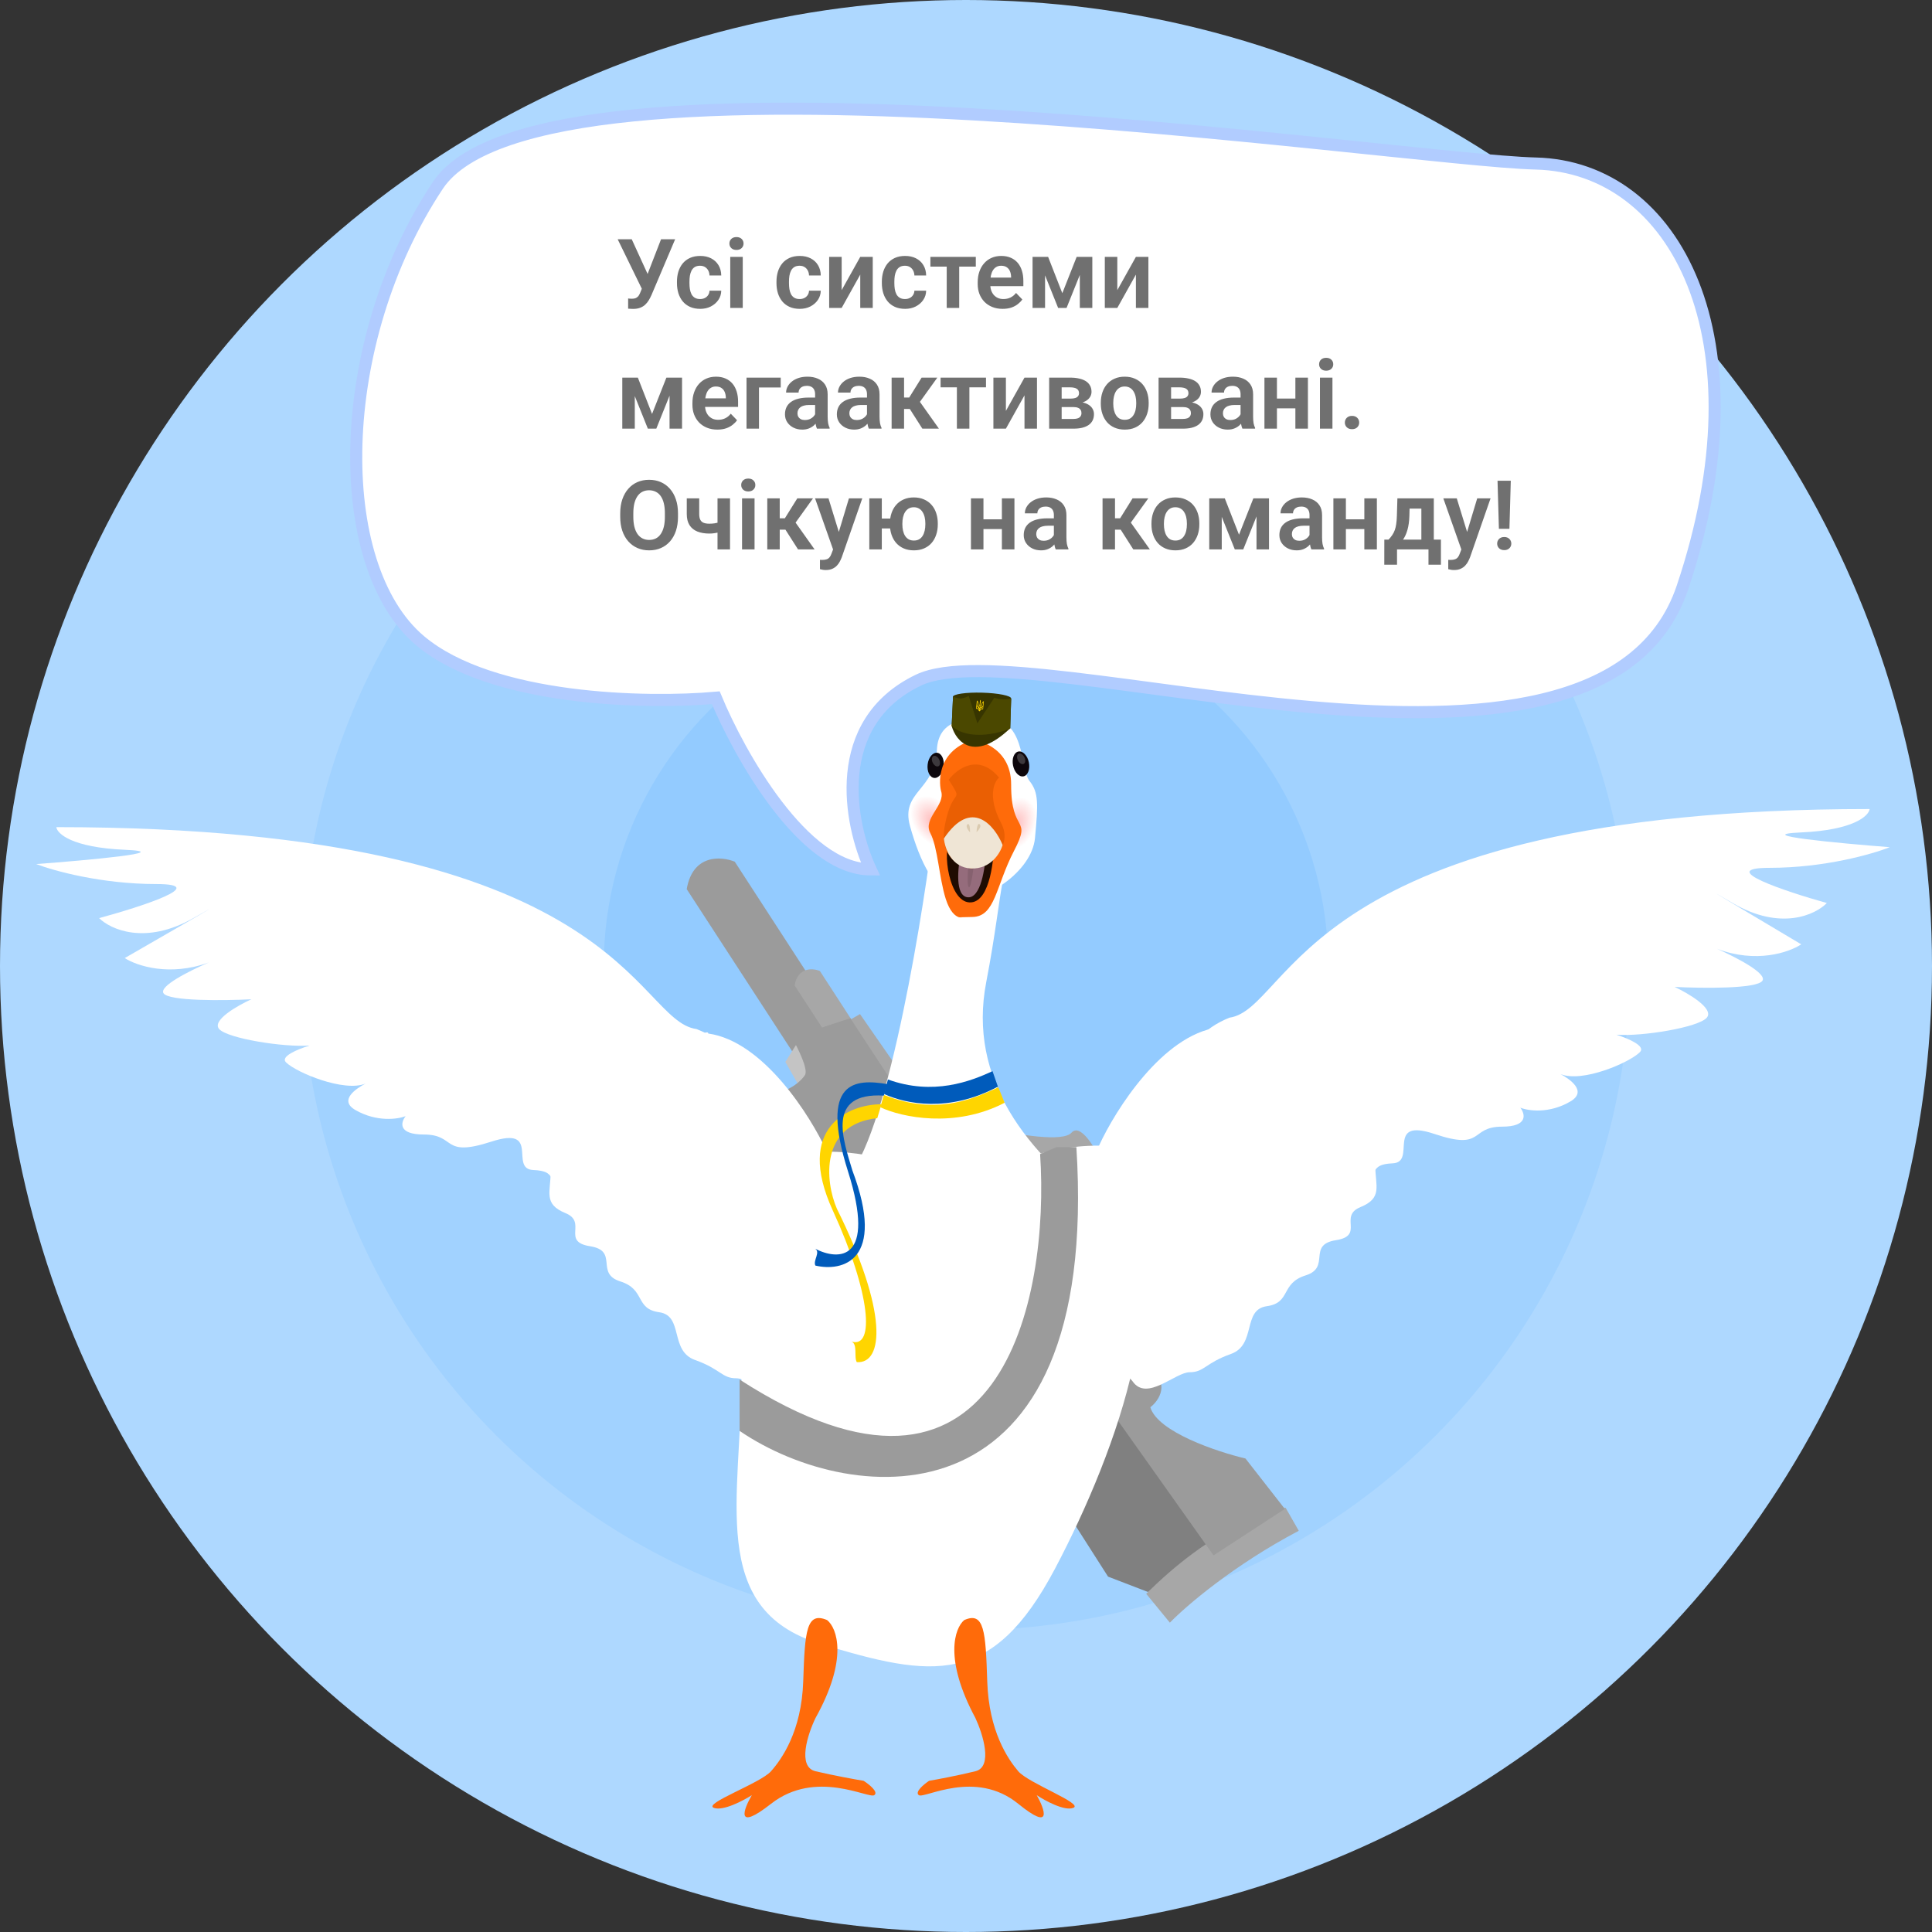 <svg width="320" height="320" viewBox="0 0 320 320" fill="none" xmlns="http://www.w3.org/2000/svg">
<rect x="0" y="0" width="320" height="320" fill="#333333" stroke="none"/>
<circle cx="160" cy="160" r="160" fill="#AED8FF"/>
<circle cx="160" cy="160" r="110" fill="#A1D2FF"/>
<circle cx="160" cy="160" r="60" fill="#93CBFF"/>
<path d="M152.089 112.668C137.414 119.747 140.71 136.505 144.193 144C133.114 144 122.488 125.046 118.56 115.569C107.181 116.584 81.46 116.12 69.603 106.14C54.782 93.666 55.268 56.676 72.518 30.712C89.769 4.746 231.174 26.505 254.377 27.085C277.58 27.665 292.523 56.096 278.674 97.292C264.825 138.488 170.433 103.82 152.089 112.668Z" fill="white" stroke="#B1CCFF" stroke-width="2"/>
<path d="M183.528 261.139L190.158 263.689L200.421 256.194L169.616 213.325L136.183 187.002L183.528 261.139Z" fill="#808080"/>
<rect x="151.301" y="224.374" width="11.156" height="6.301" transform="rotate(-119.719 151.301 224.374)" fill="#C4C4C4"/>
<path d="M161.277 194.511L159.238 198.108L160.699 200.666L162.325 196.346L161.277 194.511Z" fill="#A7A7A7"/>
<rect x="144.337" y="212.174" width="11.156" height="6.301" transform="rotate(-119.719 144.337 212.174)" fill="#C4C4C4"/>
<path d="M193.769 268.764L189.85 263.983C200.138 253.709 209.529 250.202 212.939 249.733L215.115 253.546C204.288 259.25 196.373 266.068 193.769 268.764Z" fill="#A7A7A7"/>
<path d="M152.648 235.59L129.419 199.22C130.717 195.576 134.326 195.209 135.968 195.481L158.749 232.107C158.088 235.41 154.407 235.805 152.648 235.59Z" fill="#A7A7A7"/>
<path d="M131.762 174.985L113.74 147.27C114.742 141.44 119.465 141.811 121.702 142.725L140.207 171.235L131.762 174.985Z" fill="#9B9B9B"/>
<path d="M141.087 177.782L131.614 163.214C132.14 160.15 134.623 160.345 135.798 160.825L145.525 175.811L141.087 177.782Z" fill="#A7A7A7"/>
<path d="M128.285 184.106L130.561 180.488L135.861 189.773L132.024 190.655L128.285 184.106Z" fill="#C4C4C4"/>
<path d="M130.076 175.888L132.352 172.269L137.652 181.555L133.815 182.437L130.076 175.888Z" fill="#C4C4C4"/>
<path fill-rule="evenodd" clip-rule="evenodd" d="M161.034 200.872L166.952 209.701C167.249 208.085 168.219 205.106 169.728 206.124C171.614 207.397 183.909 205.077 185.463 203.476C187.017 201.875 180.276 184.491 177.475 187.607C174.681 190.714 149.357 183.373 148.92 182.8L148.917 182.796C148.918 182.797 148.919 182.799 148.92 182.8L154.409 190.988C161.39 192.276 172.173 193.858 175.143 192.642C179.632 190.804 180.018 197.429 177.587 198.381C175.55 199.179 165.168 200.724 161.034 200.872ZM140.403 169.13L142.444 167.965L150.962 180.231L148.316 181.742L140.403 169.13Z" fill="#A7A7A7"/>
<path d="M212.811 249.925L200.997 257.62L169.769 213.594L164.364 216.68L171.97 228.545L165.997 232.876L164.943 233.478L161.071 231.227L129.725 180.846L131.228 179.988C131.669 179.737 132.705 179.002 133.32 178.08C133.936 177.158 132.128 173.527 131.148 171.827L140.839 168.644L155.285 190.669C160.873 199.364 172.677 216.865 175.191 217.309C178.333 217.865 185.708 222.814 190.283 226.298C193.944 229.085 191.973 231.984 190.53 233.085C191.746 237.173 201.543 240.448 206.289 241.574L212.811 249.925Z" fill="#9B9B9B"/>
<path d="M136.967 190.75C146.489 190.75 152.653 194.256 154.544 196.009C162.739 213.528 133.777 226.394 131.404 229.799C129.031 233.205 124.358 228.285 121.948 228.285C119.538 228.285 119.389 226.772 115.125 225.258C110.86 223.745 113.271 217.918 109.192 217.35C105.113 216.783 106.967 213.566 102.739 212.242C98.512 210.918 102.554 207.172 97.733 206.415C92.912 205.658 97.362 202.442 93.654 200.928C89.946 199.415 91.207 197.417 91.207 194.117C91.207 188.593 117.312 168.879 117.313 171.187C126.42 172.458 134.21 184.758 136.967 190.75Z" fill="white"/>
<path d="M9.326 137C103.53 137 104.955 169.027 115.374 170.446C123.609 173.678 130.807 183.514 93.723 197C90.329 195.649 92.399 193.959 88.327 193.791C84.255 193.622 89.685 186.392 81.37 189.095C73.056 191.797 75.635 187.912 70.206 187.912C65.862 187.912 66.382 185.885 67.185 184.872C65.885 185.378 62.401 185.885 58.871 183.858C56.047 182.236 58.996 180.281 60.547 179.475C56.974 180.94 49.061 177.639 47.367 175.953C46.409 174.999 49.182 173.831 51.26 173.176C46.976 173.487 37.693 172.005 36.304 170.446C35.028 169.014 39.325 166.561 41.632 165.514C37.119 165.739 27.888 165.851 27.074 164.5C26.381 163.35 31.081 160.943 34.602 159.405C28.141 161.781 22.7 159.995 20.66 158.689C27.764 154.601 39.983 147.554 32.028 152.068C24.074 156.581 18.307 153.948 16.418 152.068C23.364 150.187 34.981 146.426 25.886 146.426C16.791 146.426 8.839 144.218 6 143.115C14.518 142.484 29.375 141.128 20.66 140.75C11.945 140.372 9.473 138.092 9.326 137Z" fill="white"/>
<path d="M182.033 189.75C172.511 189.75 166.347 193.256 164.456 195.009C156.261 212.528 185.223 225.394 187.596 228.799C189.969 232.205 194.642 227.285 197.052 227.285C199.462 227.285 199.611 225.772 203.875 224.258C208.14 222.745 205.729 216.918 209.808 216.35C213.887 215.783 212.033 212.566 216.261 211.242C220.488 209.918 216.446 206.172 221.267 205.415C226.088 204.658 221.638 201.442 225.346 199.928C229.054 198.415 227.793 196.417 227.793 193.117C227.793 187.593 201.688 167.879 201.687 170.187C192.58 171.458 184.79 183.758 182.033 189.75Z" fill="white"/>
<path d="M309.674 134C215.47 134 214.045 167.095 203.626 168.561C195.391 171.901 188.193 182.064 225.277 196C228.671 194.604 226.601 192.858 230.673 192.684C234.745 192.509 229.315 185.038 237.63 187.831C245.944 190.624 243.365 186.609 248.794 186.609C253.138 186.609 252.618 184.515 251.815 183.467C253.115 183.991 256.599 184.515 260.129 182.42C262.953 180.744 260.004 178.724 258.453 177.891C262.026 179.405 269.939 175.993 271.633 174.251C272.591 173.266 269.818 172.058 267.74 171.381C272.024 171.703 281.307 170.171 282.696 168.561C283.972 167.081 279.675 164.546 277.368 163.464C281.881 163.697 291.112 163.813 291.926 162.417C292.619 161.228 287.919 158.741 284.398 157.151C290.859 159.607 296.3 157.761 298.34 156.412C291.236 152.188 279.017 144.906 286.972 149.57C294.926 154.234 300.693 151.513 302.582 149.57C295.636 147.627 284.019 143.74 293.114 143.74C302.209 143.74 310.161 141.459 313 140.319C304.482 139.667 289.625 138.266 298.34 137.875C307.055 137.484 309.527 135.129 309.674 134Z" fill="white"/>
<path d="M139.455 195.767C146.095 191.647 152.246 155.789 154.492 138.375C161.241 137.337 173.81 135.885 170.088 138.375C165.435 141.487 166.44 146.637 163.35 162.68C160.261 178.723 170.088 191.098 183.078 200.398C196.068 209.698 185.125 240.191 174.74 259.828C164.355 279.465 154.492 277.946 135.807 272.24C117.122 266.534 122.817 247.971 122.817 227.816C122.817 207.66 131.154 200.917 139.455 195.767Z" fill="white"/>
<path d="M135.079 284.551C140.538 274.748 138.635 269.658 137.001 268.338C133.549 266.867 133.314 270.186 133.039 278.481C132.765 286.776 129.47 291.376 127.705 293.375C125.94 295.373 116.331 298.766 118.253 299.445C119.79 299.988 123.077 298.264 124.528 297.334C123.116 299.747 121.775 303.412 127.705 298.766C135.118 292.96 143.864 297.975 144.806 297.334C145.559 296.821 143.943 295.536 143.041 294.958C141.668 294.732 138.154 294.099 135.079 293.375C132.004 292.651 133.798 287.191 135.079 284.551Z" fill="#FF6B0A"/>
<path d="M161.554 284.551C156.296 274.748 158.129 269.658 159.703 268.338C163.027 266.867 163.253 270.186 163.518 278.481C163.782 286.776 166.955 291.376 168.654 293.375C170.354 295.373 179.607 298.766 177.757 299.445C176.276 299.988 173.111 298.264 171.714 297.334C173.073 299.747 174.365 303.412 168.654 298.766C161.516 292.96 153.094 297.975 152.187 297.334C151.462 296.821 153.018 295.536 153.887 294.958C155.209 294.732 158.593 294.099 161.554 293.375C164.515 292.651 162.788 287.191 161.554 284.551Z" fill="#FF6B0A"/>
<path d="M155.178 124.247C155.386 118.904 160.508 118.88 163.044 119.535C169.871 118.009 168.943 127.401 170.501 129.33C172.06 131.26 171.948 133.152 171.429 138.791C170.909 144.431 163.044 149.403 158.999 148.846C154.955 148.29 152.321 142.576 150.725 136.825C149.13 131.074 154.918 130.926 155.178 124.247Z" fill="white"/>
<ellipse cx="1.335" cy="2.097" rx="1.335" ry="2.097" transform="matrix(-0.979 0.205 0.205 0.979 169.98 124.206)" fill="#0D070C"/>
<ellipse cx="154.973" cy="126.767" rx="1.335" ry="2.097" transform="rotate(6.937 154.973 126.767)" fill="#0D070C"/>
<ellipse cx="168.207" cy="136.446" rx="3.225" ry="4.543" transform="rotate(22.949 168.207 136.446)" fill="url(#paint0_radial_137159_809)"/>
<ellipse cx="154.546" cy="135.983" rx="3.225" ry="4.543" transform="rotate(-35.182 154.546 135.983)" fill="url(#paint1_radial_137159_809)"/>
<ellipse opacity="0.2" cx="0.598" cy="0.94" rx="0.598" ry="0.94" transform="matrix(-0.895 0.446 0.446 0.895 155.14 124.96)" fill="white"/>
<ellipse opacity="0.2" cx="0.598" cy="0.94" rx="0.598" ry="0.94" transform="matrix(-0.895 0.446 0.446 0.895 169.252 124.573)" fill="white"/>
<path d="M167.476 129.949C167.5 123.308 161.094 122.471 161.125 122.552C154.804 124.537 155.621 130.226 155.884 131.062C156.606 133.363 152.816 135.585 154.078 137.96C155.339 140.336 155.538 145.388 156.64 148.871C157.316 151.006 158.231 151.757 158.862 151.931C158.696 151.94 158.766 151.945 158.934 151.949C159.096 151.984 159.238 151.98 159.347 151.952C159.193 151.952 159.043 151.951 158.934 151.949C158.91 151.944 158.887 151.938 158.862 151.931C159.081 151.92 159.709 151.903 161.061 151.88C164.875 151.813 164.901 146.803 167.944 140.949C170.987 135.096 167.447 138.251 167.476 129.949Z" fill="#FF6B0A"/>
<path d="M160.958 149.451C163.995 149.055 164.691 142.248 164.66 138.894C162.77 138.561 158.685 138.156 157.47 139.2C155.951 140.504 157.163 149.946 160.958 149.451Z" fill="#1F0C02"/>
<path d="M160.303 148.62C158.158 148.444 158.633 143.746 159.138 141.419L163.281 141.243C163.182 143.775 162.447 148.796 160.303 148.62Z" fill="#956C7C"/>
<path d="M160.468 146.939C160.014 146.643 160.461 141.995 160.742 139.708L161.656 139.766C161.449 142.281 160.922 147.235 160.468 146.939Z" fill="#86616F"/>
<path d="M165.789 136.27C163.546 131.977 164.643 129.497 165.472 128.794C162.092 124.702 158.508 127.325 157.138 129.148C159.749 133.331 157.794 129.979 156.503 136.665C155.471 142.013 159.043 143.665 160.958 143.822C163.503 143.094 168.032 140.564 165.789 136.27Z" fill="#EA5F03"/>
<path d="M156.337 138.886C160.932 132.05 164.738 136.748 166.066 139.951C165.679 141.304 164.091 143.976 160.841 143.847C157.592 143.717 156.485 140.486 156.337 138.886Z" fill="#EFE5D5"/>
<path d="M161.744 137.82C161.773 137.253 161.92 136.201 162.271 136.526C162.622 136.852 162.066 137.524 161.744 137.82Z" fill="#DACAB0"/>
<path d="M160.67 137.867C160.682 137.3 160.612 136.24 160.238 136.539C159.864 136.838 160.371 137.549 160.67 137.867Z" fill="#DACAB0"/>
<path d="M157.853 115.397L157.627 120.251C160.382 122.684 165.24 121.542 167.325 120.667L167.482 115.718L157.853 115.397Z" fill="#373500"/>
<path d="M157.627 120.251C158.349 122.838 161.347 126.301 167.314 120.632L157.627 120.251Z" fill="#373500"/>
<ellipse cx="4.825" cy="0.832" rx="4.825" ry="0.832" transform="matrix(-1 -0.028 -0.028 1 167.502 114.862)" fill="#373500"/>
<path d="M157.853 115.397L157.627 120.251C160.382 122.684 165.24 121.542 167.325 120.667L167.482 115.718C167.482 115.718 166.703 115.859 166.2 115.848C165.598 115.835 164.679 115.587 164.679 115.587L161.883 119.809L160.46 115.278C160.46 115.278 159.686 115.67 159.151 115.69C158.632 115.709 157.853 115.397 157.853 115.397Z" fill="#4B4800"/>
<path d="M162.958 116.13C162.935 116.141 162.915 116.15 162.898 116.161C162.751 116.25 162.657 116.359 162.611 116.523C162.591 116.592 162.579 116.664 162.565 116.734C162.552 116.796 162.539 116.856 162.524 116.918C162.521 116.934 162.522 116.941 162.541 116.945C162.58 116.952 162.612 116.974 162.624 117.014C162.636 117.048 162.627 117.08 162.604 117.106C162.58 117.133 162.547 117.141 162.512 117.139C162.495 117.137 162.484 117.129 162.476 117.112C162.415 116.983 162.385 116.847 162.381 116.704C162.378 116.586 162.399 116.471 162.415 116.356C162.423 116.29 162.43 116.223 162.441 116.158C162.447 116.116 162.45 116.077 162.443 116.036C162.437 115.994 162.422 115.955 162.396 115.919C162.363 115.947 162.339 115.982 162.327 116.022C162.317 116.06 162.31 116.1 162.306 116.138C162.3 116.179 162.301 116.221 162.298 116.262C162.291 116.369 162.286 116.477 162.275 116.585C162.257 116.764 162.195 116.927 162.089 117.071C162.075 117.091 162.058 117.095 162.036 117.091C161.981 117.081 161.943 117.034 161.948 116.982C161.953 116.933 162 116.894 162.055 116.897C162.075 116.897 162.077 116.891 162.076 116.874C162.074 116.789 162.073 116.703 162.072 116.617C162.069 116.52 162.073 116.424 162.042 116.33C162.001 116.206 161.932 116.119 161.829 116.038C161.821 116.033 161.813 116.027 161.802 116.019C161.801 116.029 161.801 116.036 161.8 116.043C161.757 116.49 161.715 116.919 161.672 117.365C161.669 117.391 161.669 117.391 161.694 117.393C161.786 117.402 161.879 117.411 161.97 117.42C161.987 117.422 161.993 117.427 161.995 117.443C162.01 117.568 162.063 117.676 162.157 117.762C162.176 117.78 162.193 117.803 162.21 117.823C162.269 117.768 162.346 117.734 162.397 117.668C162.438 117.613 162.473 117.555 162.493 117.489C162.498 117.474 162.505 117.471 162.519 117.472C162.613 117.481 162.706 117.49 162.8 117.499C162.816 117.501 162.824 117.498 162.825 117.479C162.869 117.03 162.911 116.598 162.954 116.149C162.957 116.147 162.957 116.142 162.958 116.13ZM162.836 116.325C162.838 116.327 162.842 116.327 162.844 116.329C162.843 116.337 162.843 116.345 162.842 116.353C162.821 116.569 162.802 116.767 162.781 116.983C162.777 117.019 162.777 117.019 162.74 117.015C162.726 117.014 162.72 117.01 162.717 116.996C162.708 116.952 162.683 116.917 162.647 116.892C162.631 116.881 162.63 116.871 162.634 116.855C162.652 116.776 162.671 116.696 162.686 116.617C162.702 116.535 162.727 116.475 162.776 116.406C162.795 116.377 162.816 116.353 162.836 116.325ZM161.879 116.236C161.881 116.236 161.882 116.235 161.884 116.236C161.891 116.246 161.897 116.255 161.902 116.265C161.94 116.339 161.972 116.397 161.976 116.48C161.98 116.585 161.981 116.69 161.984 116.795C161.985 116.809 161.981 116.818 161.966 116.825C161.925 116.843 161.894 116.872 161.875 116.913C161.866 116.932 161.853 116.935 161.823 116.927C161.805 116.921 161.814 116.908 161.815 116.898C161.836 116.678 161.855 116.476 161.877 116.256C161.876 116.249 161.877 116.242 161.879 116.236ZM162.52 117.235C162.525 117.235 162.533 117.234 162.541 117.233C162.616 117.224 162.676 117.193 162.707 117.121C162.711 117.111 162.716 117.106 162.726 117.109C162.735 117.109 162.743 117.11 162.751 117.111C162.763 117.112 162.767 117.117 162.766 117.129C162.757 117.215 162.749 117.303 162.739 117.389C162.739 117.394 162.728 117.404 162.724 117.403C162.661 117.398 162.597 117.392 162.534 117.385C162.53 117.384 162.521 117.375 162.521 117.371C162.52 117.326 162.52 117.282 162.52 117.235ZM162.022 117.187C162.013 117.233 162.003 117.276 161.994 117.321C161.992 117.333 161.982 117.333 161.973 117.332C161.914 117.326 161.856 117.319 161.796 117.315C161.778 117.313 161.773 117.305 161.776 117.288C161.784 117.211 161.791 117.133 161.798 117.055C161.802 117.019 161.802 117.019 161.838 117.023C161.848 117.024 161.857 117.024 161.86 117.037C161.874 117.108 161.92 117.149 161.984 117.175C161.997 117.18 162.011 117.183 162.022 117.187ZM162.3 116.885C162.324 116.977 162.348 117.067 162.39 117.153C162.352 117.174 162.316 117.194 162.279 117.212C162.274 117.215 162.263 117.212 162.257 117.208C162.229 117.186 162.203 117.163 162.174 117.141C162.166 117.135 162.164 117.129 162.171 117.119C162.221 117.053 162.257 116.979 162.29 116.903C162.294 116.898 162.297 116.891 162.3 116.885ZM162.396 117.462C162.394 117.523 162.319 117.637 162.279 117.648C162.278 117.647 162.277 117.645 162.277 117.645C162.283 117.585 162.287 117.525 162.294 117.466C162.295 117.462 162.304 117.456 162.308 117.455C162.338 117.456 162.366 117.459 162.396 117.462ZM162.181 117.641C162.134 117.607 162.088 117.478 162.101 117.433C162.126 117.435 162.154 117.438 162.18 117.44C162.195 117.442 162.199 117.448 162.197 117.462C162.193 117.51 162.188 117.559 162.183 117.607C162.183 117.618 162.182 117.628 162.181 117.641ZM162.364 117.367C162.349 117.366 162.332 117.365 162.317 117.361C162.313 117.361 162.304 117.351 162.306 117.348C162.318 117.297 162.354 117.257 162.404 117.25C162.415 117.249 162.421 117.251 162.422 117.262C162.424 117.294 162.424 117.325 162.426 117.358C162.426 117.37 162.418 117.374 162.408 117.373C162.394 117.37 162.379 117.369 162.364 117.367ZM162.15 117.346C162.136 117.345 162.123 117.344 162.109 117.343C162.095 117.342 162.088 117.336 162.091 117.321C162.098 117.292 162.104 117.264 162.111 117.235C162.115 117.222 162.122 117.219 162.136 117.225C162.179 117.242 162.214 117.293 162.211 117.338C162.21 117.343 162.201 117.35 162.196 117.351C162.18 117.351 162.165 117.348 162.15 117.346Z" fill="#FFD500"/>
<path d="M147.066 178.794C154.597 181.522 160.772 179.087 164.393 177.421L165.283 179.981C157.128 184.339 150.022 182.832 146.435 181.205L147.066 178.794Z" fill="#005BBB"/>
<path d="M146.398 181.354C155.425 184.962 161.712 181.72 165.357 180.092L166.396 182.652C158.172 186.925 149.349 185.066 145.804 183.394L146.398 181.354Z" fill="#FFD500"/>
<path d="M145.997 182.899C140.664 182.885 131.6 186.667 137.942 200.51C144.237 214.25 144.917 223.41 141.025 222.204C140.997 222.194 140.968 222.184 140.938 222.176C140.967 222.186 140.996 222.195 141.025 222.204C142.1 222.619 141.409 224.839 141.917 225.614C146.336 225.91 147.128 217.36 138.626 200.229C136.619 195.634 135.806 186.195 145.304 185.204L145.997 182.899Z" fill="#FFD500"/>
<path d="M146.986 179.564C141.624 178.663 135.671 178.919 140.46 194.033C145.201 208.993 138.87 208.822 135.003 206.824C134.966 206.802 134.926 206.781 134.883 206.762C134.923 206.783 134.963 206.804 135.003 206.824C135.948 207.398 134.633 208.757 135.05 209.618C139.461 210.653 146.861 208.95 141.18 193.862C139.689 188.861 136.731 180.894 146.398 181.466L146.986 179.564Z" fill="#005BBB"/>
<path d="M122.5 228.5C165.807 256.401 173.893 215.168 172.273 191.15L175 190H178.283C182.291 253.461 141.311 249.838 122.5 237V228.5Z" fill="#9B9B9B"/>
<path d="M106.648 46.961L109.492 39.625H111.828L107.906 48.867C107.776 49.164 107.628 49.45 107.461 49.727C107.294 50.003 107.094 50.25 106.859 50.469C106.63 50.682 106.352 50.852 106.023 50.977C105.701 51.102 105.31 51.164 104.852 51.164C104.732 51.164 104.589 51.159 104.422 51.148C104.255 51.143 104.128 51.135 104.039 51.125V49.438C104.102 49.453 104.203 49.464 104.344 49.469C104.49 49.474 104.594 49.477 104.656 49.477C104.958 49.477 105.198 49.43 105.375 49.336C105.557 49.237 105.701 49.104 105.805 48.938C105.914 48.766 106.01 48.57 106.094 48.352L106.648 46.961ZM104.633 39.625L107.359 45.586L108 47.906L106.367 47.953L102.305 39.625H104.633ZM115.961 49.531C116.253 49.531 116.513 49.474 116.742 49.359C116.971 49.245 117.154 49.083 117.289 48.875C117.43 48.667 117.505 48.425 117.516 48.148H119.461C119.451 48.721 119.289 49.234 118.977 49.688C118.664 50.141 118.247 50.5 117.727 50.766C117.211 51.026 116.633 51.156 115.992 51.156C115.341 51.156 114.773 51.047 114.289 50.828C113.805 50.609 113.401 50.305 113.078 49.914C112.76 49.523 112.521 49.07 112.359 48.555C112.203 48.039 112.125 47.487 112.125 46.898V46.648C112.125 46.06 112.203 45.508 112.359 44.992C112.521 44.477 112.76 44.023 113.078 43.633C113.401 43.242 113.805 42.938 114.289 42.719C114.773 42.5 115.339 42.391 115.984 42.391C116.667 42.391 117.266 42.523 117.781 42.789C118.302 43.055 118.708 43.43 119 43.914C119.297 44.398 119.451 44.969 119.461 45.625H117.516C117.505 45.323 117.438 45.052 117.312 44.812C117.188 44.573 117.01 44.38 116.781 44.234C116.552 44.089 116.273 44.016 115.945 44.016C115.596 44.016 115.305 44.089 115.07 44.234C114.841 44.38 114.661 44.581 114.531 44.836C114.406 45.086 114.318 45.367 114.266 45.68C114.219 45.987 114.195 46.31 114.195 46.648V46.898C114.195 47.242 114.219 47.57 114.266 47.883C114.318 48.195 114.406 48.477 114.531 48.727C114.661 48.971 114.841 49.167 115.07 49.312C115.305 49.458 115.602 49.531 115.961 49.531ZM123.023 42.547V51H120.953V42.547H123.023ZM120.812 40.336C120.812 40.029 120.917 39.773 121.125 39.57C121.339 39.367 121.625 39.266 121.984 39.266C122.344 39.266 122.628 39.367 122.836 39.57C123.049 39.773 123.156 40.029 123.156 40.336C123.156 40.638 123.049 40.891 122.836 41.094C122.628 41.297 122.344 41.398 121.984 41.398C121.625 41.398 121.339 41.297 121.125 41.094C120.917 40.891 120.812 40.638 120.812 40.336ZM132.445 49.531C132.737 49.531 132.997 49.474 133.227 49.359C133.456 49.245 133.638 49.083 133.773 48.875C133.914 48.667 133.99 48.425 134 48.148H135.945C135.935 48.721 135.773 49.234 135.461 49.688C135.148 50.141 134.732 50.5 134.211 50.766C133.695 51.026 133.117 51.156 132.477 51.156C131.826 51.156 131.258 51.047 130.773 50.828C130.289 50.609 129.885 50.305 129.562 49.914C129.245 49.523 129.005 49.07 128.844 48.555C128.688 48.039 128.609 47.487 128.609 46.898V46.648C128.609 46.06 128.688 45.508 128.844 44.992C129.005 44.477 129.245 44.023 129.562 43.633C129.885 43.242 130.289 42.938 130.773 42.719C131.258 42.5 131.823 42.391 132.469 42.391C133.151 42.391 133.75 42.523 134.266 42.789C134.786 43.055 135.193 43.43 135.484 43.914C135.781 44.398 135.935 44.969 135.945 45.625H134C133.99 45.323 133.922 45.052 133.797 44.812C133.672 44.573 133.495 44.38 133.266 44.234C133.036 44.089 132.758 44.016 132.43 44.016C132.081 44.016 131.789 44.089 131.555 44.234C131.326 44.38 131.146 44.581 131.016 44.836C130.891 45.086 130.802 45.367 130.75 45.68C130.703 45.987 130.68 46.31 130.68 46.648V46.898C130.68 47.242 130.703 47.57 130.75 47.883C130.802 48.195 130.891 48.477 131.016 48.727C131.146 48.971 131.326 49.167 131.555 49.312C131.789 49.458 132.086 49.531 132.445 49.531ZM139.406 48.055L142.484 42.547H144.555V51H142.484V45.484L139.406 51H137.336V42.547H139.406V48.055ZM149.898 49.531C150.19 49.531 150.451 49.474 150.68 49.359C150.909 49.245 151.091 49.083 151.227 48.875C151.367 48.667 151.443 48.425 151.453 48.148H153.398C153.388 48.721 153.227 49.234 152.914 49.688C152.602 50.141 152.185 50.5 151.664 50.766C151.148 51.026 150.57 51.156 149.93 51.156C149.279 51.156 148.711 51.047 148.227 50.828C147.742 50.609 147.339 50.305 147.016 49.914C146.698 49.523 146.458 49.07 146.297 48.555C146.141 48.039 146.062 47.487 146.062 46.898V46.648C146.062 46.06 146.141 45.508 146.297 44.992C146.458 44.477 146.698 44.023 147.016 43.633C147.339 43.242 147.742 42.938 148.227 42.719C148.711 42.5 149.276 42.391 149.922 42.391C150.604 42.391 151.203 42.523 151.719 42.789C152.24 43.055 152.646 43.43 152.938 43.914C153.234 44.398 153.388 44.969 153.398 45.625H151.453C151.443 45.323 151.375 45.052 151.25 44.812C151.125 44.573 150.948 44.38 150.719 44.234C150.49 44.089 150.211 44.016 149.883 44.016C149.534 44.016 149.242 44.089 149.008 44.234C148.779 44.38 148.599 44.581 148.469 44.836C148.344 45.086 148.255 45.367 148.203 45.68C148.156 45.987 148.133 46.31 148.133 46.648V46.898C148.133 47.242 148.156 47.57 148.203 47.883C148.255 48.195 148.344 48.477 148.469 48.727C148.599 48.971 148.779 49.167 149.008 49.312C149.242 49.458 149.539 49.531 149.898 49.531ZM158.875 42.547V51H156.805V42.547H158.875ZM161.625 42.547V44.156H154.102V42.547H161.625ZM166.07 51.156C165.43 51.156 164.854 51.052 164.344 50.844C163.833 50.635 163.398 50.346 163.039 49.977C162.685 49.602 162.411 49.167 162.219 48.672C162.031 48.172 161.938 47.635 161.938 47.062V46.75C161.938 46.099 162.031 45.508 162.219 44.977C162.406 44.44 162.672 43.979 163.016 43.594C163.359 43.208 163.771 42.911 164.25 42.703C164.729 42.495 165.258 42.391 165.836 42.391C166.435 42.391 166.964 42.492 167.422 42.695C167.88 42.893 168.263 43.175 168.57 43.539C168.878 43.904 169.109 44.341 169.266 44.852C169.422 45.357 169.5 45.917 169.5 46.531V47.398H162.875V45.977H167.469V45.82C167.458 45.492 167.396 45.193 167.281 44.922C167.167 44.646 166.99 44.427 166.75 44.266C166.51 44.099 166.201 44.016 165.82 44.016C165.513 44.016 165.245 44.083 165.016 44.219C164.792 44.349 164.604 44.536 164.453 44.781C164.307 45.021 164.198 45.307 164.125 45.641C164.052 45.974 164.016 46.344 164.016 46.75V47.062C164.016 47.417 164.062 47.745 164.156 48.047C164.255 48.349 164.398 48.612 164.586 48.836C164.779 49.055 165.008 49.227 165.273 49.352C165.544 49.471 165.852 49.531 166.195 49.531C166.628 49.531 167.018 49.448 167.367 49.281C167.721 49.109 168.029 48.857 168.289 48.523L169.328 49.602C169.151 49.862 168.911 50.112 168.609 50.352C168.312 50.591 167.953 50.786 167.531 50.938C167.109 51.083 166.622 51.156 166.07 51.156ZM175.953 48.562L178.328 42.547H180.055L176.656 51H175.258L171.867 42.547H173.602L175.953 48.562ZM173.094 42.547V51H171.023V42.547H173.094ZM178.852 51V42.547H180.922V51H178.852ZM185.062 48.055L188.141 42.547H190.211V51H188.141V45.484L185.062 51H182.992V42.547H185.062V48.055ZM108 68.562L110.375 62.547H112.102L108.703 71H107.305L103.914 62.547H105.648L108 68.562ZM105.141 62.547V71H103.07V62.547H105.141ZM110.898 71V62.547H112.969V71H110.898ZM118.82 71.156C118.18 71.156 117.604 71.052 117.094 70.844C116.583 70.635 116.148 70.346 115.789 69.977C115.435 69.602 115.161 69.167 114.969 68.672C114.781 68.172 114.688 67.635 114.688 67.062V66.75C114.688 66.099 114.781 65.508 114.969 64.977C115.156 64.44 115.422 63.979 115.766 63.594C116.109 63.208 116.521 62.911 117 62.703C117.479 62.495 118.008 62.391 118.586 62.391C119.185 62.391 119.714 62.492 120.172 62.695C120.63 62.893 121.013 63.175 121.32 63.539C121.628 63.904 121.859 64.341 122.016 64.852C122.172 65.357 122.25 65.917 122.25 66.531V67.398H115.625V65.977H120.219V65.82C120.208 65.492 120.146 65.193 120.031 64.922C119.917 64.646 119.74 64.427 119.5 64.266C119.26 64.099 118.951 64.016 118.57 64.016C118.263 64.016 117.995 64.083 117.766 64.219C117.542 64.349 117.354 64.537 117.203 64.781C117.057 65.021 116.948 65.307 116.875 65.641C116.802 65.974 116.766 66.344 116.766 66.75V67.062C116.766 67.417 116.812 67.745 116.906 68.047C117.005 68.349 117.148 68.612 117.336 68.836C117.529 69.055 117.758 69.227 118.023 69.352C118.294 69.471 118.602 69.531 118.945 69.531C119.378 69.531 119.768 69.448 120.117 69.281C120.471 69.109 120.779 68.857 121.039 68.523L122.078 69.602C121.901 69.862 121.661 70.112 121.359 70.352C121.062 70.591 120.703 70.787 120.281 70.938C119.859 71.083 119.372 71.156 118.82 71.156ZM129.312 62.547V64.18H125.711V71H123.648V62.547H129.312ZM135.008 69.203V65.305C135.008 65.018 134.958 64.771 134.859 64.562C134.76 64.354 134.609 64.193 134.406 64.078C134.203 63.964 133.945 63.906 133.633 63.906C133.357 63.906 133.115 63.953 132.906 64.047C132.703 64.141 132.547 64.273 132.438 64.445C132.328 64.612 132.273 64.805 132.273 65.023H130.203C130.203 64.674 130.286 64.344 130.453 64.031C130.62 63.714 130.857 63.432 131.164 63.188C131.477 62.938 131.849 62.742 132.281 62.602C132.719 62.461 133.208 62.391 133.75 62.391C134.391 62.391 134.961 62.5 135.461 62.719C135.966 62.932 136.362 63.255 136.648 63.688C136.94 64.12 137.086 64.664 137.086 65.32V69.008C137.086 69.43 137.112 69.792 137.164 70.094C137.221 70.391 137.305 70.648 137.414 70.867V71H135.312C135.214 70.787 135.138 70.516 135.086 70.188C135.034 69.854 135.008 69.526 135.008 69.203ZM135.297 65.852L135.312 67.078H134.008C133.685 67.078 133.401 67.112 133.156 67.18C132.911 67.242 132.711 67.336 132.555 67.461C132.398 67.581 132.281 67.727 132.203 67.898C132.125 68.065 132.086 68.255 132.086 68.469C132.086 68.677 132.133 68.865 132.227 69.031C132.326 69.198 132.466 69.331 132.648 69.43C132.836 69.523 133.055 69.57 133.305 69.57C133.669 69.57 133.987 69.497 134.258 69.352C134.529 69.201 134.74 69.018 134.891 68.805C135.042 68.591 135.122 68.388 135.133 68.195L135.727 69.086C135.654 69.299 135.544 69.526 135.398 69.766C135.253 70.005 135.065 70.229 134.836 70.438C134.607 70.646 134.331 70.818 134.008 70.953C133.685 71.088 133.31 71.156 132.883 71.156C132.336 71.156 131.846 71.047 131.414 70.828C130.982 70.609 130.641 70.31 130.391 69.93C130.141 69.549 130.016 69.117 130.016 68.633C130.016 68.185 130.099 67.789 130.266 67.445C130.432 67.102 130.68 66.812 131.008 66.578C131.336 66.338 131.742 66.159 132.227 66.039C132.716 65.914 133.276 65.852 133.906 65.852H135.297ZM143.602 69.203V65.305C143.602 65.018 143.552 64.771 143.453 64.562C143.354 64.354 143.203 64.193 143 64.078C142.797 63.964 142.539 63.906 142.227 63.906C141.951 63.906 141.708 63.953 141.5 64.047C141.297 64.141 141.141 64.273 141.031 64.445C140.922 64.612 140.867 64.805 140.867 65.023H138.797C138.797 64.674 138.88 64.344 139.047 64.031C139.214 63.714 139.451 63.432 139.758 63.188C140.07 62.938 140.443 62.742 140.875 62.602C141.312 62.461 141.802 62.391 142.344 62.391C142.984 62.391 143.555 62.5 144.055 62.719C144.56 62.932 144.956 63.255 145.242 63.688C145.534 64.12 145.68 64.664 145.68 65.32V69.008C145.68 69.43 145.706 69.792 145.758 70.094C145.815 70.391 145.898 70.648 146.008 70.867V71H143.906C143.807 70.787 143.732 70.516 143.68 70.188C143.628 69.854 143.602 69.526 143.602 69.203ZM143.891 65.852L143.906 67.078H142.602C142.279 67.078 141.995 67.112 141.75 67.18C141.505 67.242 141.305 67.336 141.148 67.461C140.992 67.581 140.875 67.727 140.797 67.898C140.719 68.065 140.68 68.255 140.68 68.469C140.68 68.677 140.727 68.865 140.82 69.031C140.919 69.198 141.06 69.331 141.242 69.43C141.43 69.523 141.648 69.57 141.898 69.57C142.263 69.57 142.581 69.497 142.852 69.352C143.122 69.201 143.333 69.018 143.484 68.805C143.635 68.591 143.716 68.388 143.727 68.195L144.32 69.086C144.247 69.299 144.138 69.526 143.992 69.766C143.846 70.005 143.659 70.229 143.43 70.438C143.201 70.646 142.924 70.818 142.602 70.953C142.279 71.088 141.904 71.156 141.477 71.156C140.93 71.156 140.44 71.047 140.008 70.828C139.576 70.609 139.234 70.31 138.984 69.93C138.734 69.549 138.609 69.117 138.609 68.633C138.609 68.185 138.693 67.789 138.859 67.445C139.026 67.102 139.273 66.812 139.602 66.578C139.93 66.338 140.336 66.159 140.82 66.039C141.31 65.914 141.87 65.852 142.5 65.852H143.891ZM149.742 62.547V71H147.68V62.547H149.742ZM155.25 62.547L151.523 67.734H149.328L149.07 65.844H150.594L152.648 62.547H155.25ZM152.773 71L150.461 67.375L152.18 66.297L155.516 71H152.773ZM160.562 62.547V71H158.492V62.547H160.562ZM163.312 62.547V64.156H155.789V62.547H163.312ZM166.609 68.055L169.688 62.547H171.758V71H169.688V65.484L166.609 71H164.539V62.547H166.609V68.055ZM177.789 67.422H175.109L175.094 66.023H177.297C177.625 66.023 177.893 65.99 178.102 65.922C178.31 65.854 178.464 65.753 178.562 65.617C178.667 65.482 178.719 65.318 178.719 65.125C178.719 64.958 178.688 64.815 178.625 64.695C178.562 64.57 178.469 64.469 178.344 64.391C178.224 64.312 178.07 64.255 177.883 64.219C177.701 64.177 177.487 64.156 177.242 64.156H175.844V71H173.773V62.547H177.242C177.789 62.547 178.281 62.596 178.719 62.695C179.156 62.789 179.529 62.932 179.836 63.125C180.143 63.318 180.378 63.562 180.539 63.859C180.706 64.151 180.789 64.495 180.789 64.891C180.789 65.151 180.732 65.396 180.617 65.625C180.503 65.854 180.333 66.057 180.109 66.234C179.885 66.412 179.609 66.557 179.281 66.672C178.953 66.781 178.578 66.849 178.156 66.875L177.789 67.422ZM177.789 71H174.555L175.32 69.391H177.789C178.091 69.391 178.341 69.354 178.539 69.281C178.737 69.203 178.883 69.091 178.977 68.945C179.076 68.799 179.125 68.622 179.125 68.414C179.125 68.211 179.078 68.037 178.984 67.891C178.896 67.74 178.753 67.625 178.555 67.547C178.362 67.463 178.107 67.422 177.789 67.422H175.656L175.672 66.023H178.148L178.695 66.578C179.258 66.615 179.724 66.729 180.094 66.922C180.464 67.109 180.74 67.349 180.922 67.641C181.104 67.927 181.195 68.242 181.195 68.586C181.195 68.987 181.12 69.338 180.969 69.641C180.818 69.943 180.596 70.195 180.305 70.398C180.013 70.596 179.656 70.747 179.234 70.852C178.812 70.951 178.331 71 177.789 71ZM182.328 66.859V66.695C182.328 66.076 182.417 65.505 182.594 64.984C182.771 64.458 183.029 64.003 183.367 63.617C183.706 63.232 184.12 62.932 184.609 62.719C185.099 62.5 185.656 62.391 186.281 62.391C186.917 62.391 187.479 62.5 187.969 62.719C188.464 62.932 188.88 63.232 189.219 63.617C189.557 64.003 189.815 64.458 189.992 64.984C190.169 65.505 190.258 66.076 190.258 66.695V66.859C190.258 67.474 190.169 68.044 189.992 68.57C189.815 69.091 189.557 69.547 189.219 69.938C188.88 70.323 188.466 70.622 187.977 70.836C187.487 71.049 186.927 71.156 186.297 71.156C185.672 71.156 185.112 71.049 184.617 70.836C184.122 70.622 183.706 70.323 183.367 69.938C183.029 69.547 182.771 69.091 182.594 68.57C182.417 68.044 182.328 67.474 182.328 66.859ZM184.391 66.695V66.859C184.391 67.229 184.427 67.576 184.5 67.898C184.573 68.221 184.685 68.505 184.836 68.75C184.987 68.995 185.182 69.188 185.422 69.328C185.667 69.463 185.958 69.531 186.297 69.531C186.63 69.531 186.917 69.463 187.156 69.328C187.396 69.188 187.591 68.995 187.742 68.75C187.898 68.505 188.013 68.221 188.086 67.898C188.159 67.576 188.195 67.229 188.195 66.859V66.695C188.195 66.331 188.159 65.99 188.086 65.672C188.013 65.349 187.898 65.065 187.742 64.82C187.591 64.57 187.393 64.375 187.148 64.234C186.909 64.088 186.62 64.016 186.281 64.016C185.948 64.016 185.661 64.088 185.422 64.234C185.182 64.375 184.987 64.57 184.836 64.82C184.685 65.065 184.573 65.349 184.5 65.672C184.427 65.99 184.391 66.331 184.391 66.695ZM195.914 67.422H193.234L193.219 66.023H195.422C195.75 66.023 196.018 65.99 196.227 65.922C196.435 65.854 196.589 65.753 196.688 65.617C196.792 65.482 196.844 65.318 196.844 65.125C196.844 64.958 196.812 64.815 196.75 64.695C196.688 64.57 196.594 64.469 196.469 64.391C196.349 64.312 196.195 64.255 196.008 64.219C195.826 64.177 195.612 64.156 195.367 64.156H193.969V71H191.898V62.547H195.367C195.914 62.547 196.406 62.596 196.844 62.695C197.281 62.789 197.654 62.932 197.961 63.125C198.268 63.318 198.503 63.562 198.664 63.859C198.831 64.151 198.914 64.495 198.914 64.891C198.914 65.151 198.857 65.396 198.742 65.625C198.628 65.854 198.458 66.057 198.234 66.234C198.01 66.412 197.734 66.557 197.406 66.672C197.078 66.781 196.703 66.849 196.281 66.875L195.914 67.422ZM195.914 71H192.68L193.445 69.391H195.914C196.216 69.391 196.466 69.354 196.664 69.281C196.862 69.203 197.008 69.091 197.102 68.945C197.201 68.799 197.25 68.622 197.25 68.414C197.25 68.211 197.203 68.037 197.109 67.891C197.021 67.74 196.878 67.625 196.68 67.547C196.487 67.463 196.232 67.422 195.914 67.422H193.781L193.797 66.023H196.273L196.82 66.578C197.383 66.615 197.849 66.729 198.219 66.922C198.589 67.109 198.865 67.349 199.047 67.641C199.229 67.927 199.32 68.242 199.32 68.586C199.32 68.987 199.245 69.338 199.094 69.641C198.943 69.943 198.721 70.195 198.43 70.398C198.138 70.596 197.781 70.747 197.359 70.852C196.938 70.951 196.456 71 195.914 71ZM205.477 69.203V65.305C205.477 65.018 205.427 64.771 205.328 64.562C205.229 64.354 205.078 64.193 204.875 64.078C204.672 63.964 204.414 63.906 204.102 63.906C203.826 63.906 203.583 63.953 203.375 64.047C203.172 64.141 203.016 64.273 202.906 64.445C202.797 64.612 202.742 64.805 202.742 65.023H200.672C200.672 64.674 200.755 64.344 200.922 64.031C201.089 63.714 201.326 63.432 201.633 63.188C201.945 62.938 202.318 62.742 202.75 62.602C203.188 62.461 203.677 62.391 204.219 62.391C204.859 62.391 205.43 62.5 205.93 62.719C206.435 62.932 206.831 63.255 207.117 63.688C207.409 64.12 207.555 64.664 207.555 65.32V69.008C207.555 69.43 207.581 69.792 207.633 70.094C207.69 70.391 207.773 70.648 207.883 70.867V71H205.781C205.682 70.787 205.607 70.516 205.555 70.188C205.503 69.854 205.477 69.526 205.477 69.203ZM205.766 65.852L205.781 67.078H204.477C204.154 67.078 203.87 67.112 203.625 67.18C203.38 67.242 203.18 67.336 203.023 67.461C202.867 67.581 202.75 67.727 202.672 67.898C202.594 68.065 202.555 68.255 202.555 68.469C202.555 68.677 202.602 68.865 202.695 69.031C202.794 69.198 202.935 69.331 203.117 69.43C203.305 69.523 203.523 69.57 203.773 69.57C204.138 69.57 204.456 69.497 204.727 69.352C204.997 69.201 205.208 69.018 205.359 68.805C205.51 68.591 205.591 68.388 205.602 68.195L206.195 69.086C206.122 69.299 206.013 69.526 205.867 69.766C205.721 70.005 205.534 70.229 205.305 70.438C205.076 70.646 204.799 70.818 204.477 70.953C204.154 71.088 203.779 71.156 203.352 71.156C202.805 71.156 202.315 71.047 201.883 70.828C201.451 70.609 201.109 70.31 200.859 69.93C200.609 69.549 200.484 69.117 200.484 68.633C200.484 68.185 200.568 67.789 200.734 67.445C200.901 67.102 201.148 66.812 201.477 66.578C201.805 66.338 202.211 66.159 202.695 66.039C203.185 65.914 203.745 65.852 204.375 65.852H205.766ZM215.188 66.016V67.633H210.852V66.016H215.188ZM211.5 62.547V71H209.43V62.547H211.5ZM216.633 62.547V71H214.555V62.547H216.633ZM220.695 62.547V71H218.625V62.547H220.695ZM218.484 60.336C218.484 60.029 218.589 59.773 218.797 59.57C219.01 59.367 219.297 59.266 219.656 59.266C220.016 59.266 220.299 59.367 220.508 59.57C220.721 59.773 220.828 60.029 220.828 60.336C220.828 60.638 220.721 60.891 220.508 61.094C220.299 61.297 220.016 61.398 219.656 61.398C219.297 61.398 219.01 61.297 218.797 61.094C218.589 60.891 218.484 60.638 218.484 60.336ZM222.75 69.992C222.75 69.68 222.857 69.417 223.07 69.203C223.284 68.99 223.573 68.883 223.938 68.883C224.302 68.883 224.591 68.99 224.805 69.203C225.018 69.417 225.125 69.68 225.125 69.992C225.125 70.299 225.018 70.56 224.805 70.773C224.591 70.982 224.302 71.086 223.938 71.086C223.573 71.086 223.284 70.982 223.07 70.773C222.857 70.56 222.75 70.299 222.75 69.992ZM112.297 85.023V85.609C112.297 86.469 112.182 87.242 111.953 87.93C111.724 88.612 111.398 89.193 110.977 89.672C110.555 90.151 110.052 90.518 109.469 90.773C108.885 91.029 108.237 91.156 107.523 91.156C106.82 91.156 106.174 91.029 105.586 90.773C105.003 90.518 104.497 90.151 104.07 89.672C103.643 89.193 103.312 88.612 103.078 87.93C102.844 87.242 102.727 86.469 102.727 85.609V85.023C102.727 84.159 102.844 83.385 103.078 82.703C103.312 82.021 103.641 81.44 104.062 80.961C104.484 80.477 104.987 80.107 105.57 79.852C106.159 79.596 106.805 79.469 107.508 79.469C108.221 79.469 108.87 79.596 109.453 79.852C110.036 80.107 110.539 80.477 110.961 80.961C111.388 81.44 111.716 82.021 111.945 82.703C112.18 83.385 112.297 84.159 112.297 85.023ZM110.125 85.609V85.008C110.125 84.388 110.068 83.844 109.953 83.375C109.839 82.901 109.669 82.503 109.445 82.18C109.221 81.857 108.945 81.615 108.617 81.453C108.289 81.287 107.919 81.203 107.508 81.203C107.091 81.203 106.721 81.287 106.398 81.453C106.081 81.615 105.81 81.857 105.586 82.18C105.362 82.503 105.19 82.901 105.07 83.375C104.956 83.844 104.898 84.388 104.898 85.008V85.609C104.898 86.224 104.956 86.768 105.07 87.242C105.19 87.716 105.362 88.117 105.586 88.445C105.815 88.768 106.091 89.013 106.414 89.18C106.737 89.346 107.107 89.43 107.523 89.43C107.94 89.43 108.31 89.346 108.633 89.18C108.956 89.013 109.227 88.768 109.445 88.445C109.669 88.117 109.839 87.716 109.953 87.242C110.068 86.768 110.125 86.224 110.125 85.609ZM120.914 82.547V91H118.844V82.547H120.914ZM119.977 86.227V87.852C119.779 87.945 119.539 88.034 119.258 88.117C118.982 88.195 118.69 88.258 118.383 88.305C118.081 88.352 117.786 88.375 117.5 88.375C116.724 88.375 116.055 88.26 115.492 88.031C114.935 87.802 114.505 87.451 114.203 86.977C113.901 86.497 113.75 85.885 113.75 85.141V82.539H115.812V85.141C115.812 85.542 115.872 85.859 115.992 86.094C116.112 86.328 116.297 86.495 116.547 86.594C116.797 86.693 117.115 86.742 117.5 86.742C117.797 86.742 118.081 86.721 118.352 86.68C118.622 86.633 118.891 86.573 119.156 86.5C119.427 86.422 119.701 86.331 119.977 86.227ZM124.977 82.547V91H122.906V82.547H124.977ZM122.766 80.336C122.766 80.029 122.87 79.773 123.078 79.57C123.292 79.367 123.578 79.266 123.938 79.266C124.297 79.266 124.581 79.367 124.789 79.57C125.003 79.773 125.109 80.029 125.109 80.336C125.109 80.638 125.003 80.891 124.789 81.094C124.581 81.297 124.297 81.398 123.938 81.398C123.578 81.398 123.292 81.297 123.078 81.094C122.87 80.891 122.766 80.638 122.766 80.336ZM129.148 82.547V91H127.086V82.547H129.148ZM134.656 82.547L130.93 87.734H128.734L128.477 85.844H130L132.055 82.547H134.656ZM132.18 91L129.867 87.375L131.586 86.297L134.922 91H132.18ZM138.344 90.062L140.609 82.547H142.82L139.43 92.281C139.352 92.49 139.25 92.716 139.125 92.961C139.005 93.206 138.844 93.438 138.641 93.656C138.438 93.88 138.182 94.062 137.875 94.203C137.573 94.344 137.206 94.414 136.773 94.414C136.586 94.414 136.419 94.401 136.273 94.375C136.128 94.349 135.974 94.315 135.812 94.273V92.727C135.865 92.732 135.924 92.734 135.992 92.734C136.065 92.74 136.128 92.742 136.18 92.742C136.482 92.742 136.732 92.706 136.93 92.633C137.128 92.565 137.286 92.453 137.406 92.297C137.531 92.146 137.635 91.948 137.719 91.703L138.344 90.062ZM137.227 82.547L139.141 88.773L139.477 90.953L138.055 91.211L135 82.547H137.227ZM148.852 85.891V87.523H144.305V85.891H148.852ZM146.055 82.547V91H143.984V82.547H146.055ZM147.398 86.859V86.695C147.398 86.076 147.487 85.505 147.664 84.984C147.841 84.458 148.099 84.003 148.438 83.617C148.776 83.232 149.19 82.932 149.68 82.719C150.169 82.5 150.727 82.391 151.352 82.391C151.987 82.391 152.549 82.5 153.039 82.719C153.534 82.932 153.951 83.232 154.289 83.617C154.633 84.003 154.891 84.458 155.062 84.984C155.24 85.505 155.328 86.076 155.328 86.695V86.859C155.328 87.474 155.24 88.044 155.062 88.57C154.891 89.091 154.635 89.547 154.297 89.938C153.958 90.323 153.542 90.622 153.047 90.836C152.557 91.049 151.997 91.156 151.367 91.156C150.737 91.156 150.177 91.049 149.688 90.836C149.198 90.622 148.781 90.323 148.438 89.938C148.099 89.547 147.841 89.091 147.664 88.57C147.487 88.044 147.398 87.474 147.398 86.859ZM149.461 86.695V86.859C149.461 87.229 149.497 87.576 149.57 87.898C149.643 88.221 149.755 88.505 149.906 88.75C150.062 88.995 150.26 89.188 150.5 89.328C150.74 89.463 151.029 89.531 151.367 89.531C151.706 89.531 151.995 89.463 152.234 89.328C152.474 89.188 152.669 88.995 152.82 88.75C152.971 88.505 153.083 88.221 153.156 87.898C153.229 87.576 153.266 87.229 153.266 86.859V86.695C153.266 86.331 153.229 85.99 153.156 85.672C153.083 85.349 152.969 85.065 152.812 84.82C152.661 84.57 152.464 84.375 152.219 84.234C151.979 84.088 151.69 84.016 151.352 84.016C151.018 84.016 150.732 84.088 150.492 84.234C150.258 84.375 150.062 84.57 149.906 84.82C149.755 85.065 149.643 85.349 149.57 85.672C149.497 85.99 149.461 86.331 149.461 86.695ZM166.578 86.016V87.633H162.242V86.016H166.578ZM162.891 82.547V91H160.82V82.547H162.891ZM168.023 82.547V91H165.945V82.547H168.023ZM174.555 89.203V85.305C174.555 85.018 174.505 84.771 174.406 84.562C174.307 84.354 174.156 84.193 173.953 84.078C173.75 83.963 173.492 83.906 173.18 83.906C172.904 83.906 172.661 83.953 172.453 84.047C172.25 84.141 172.094 84.273 171.984 84.445C171.875 84.612 171.82 84.805 171.82 85.023H169.75C169.75 84.674 169.833 84.344 170 84.031C170.167 83.713 170.404 83.432 170.711 83.188C171.023 82.938 171.396 82.742 171.828 82.602C172.266 82.461 172.755 82.391 173.297 82.391C173.938 82.391 174.508 82.5 175.008 82.719C175.513 82.932 175.909 83.255 176.195 83.688C176.487 84.12 176.633 84.664 176.633 85.32V89.008C176.633 89.43 176.659 89.792 176.711 90.094C176.768 90.391 176.852 90.648 176.961 90.867V91H174.859C174.76 90.787 174.685 90.516 174.633 90.188C174.581 89.854 174.555 89.526 174.555 89.203ZM174.844 85.852L174.859 87.078H173.555C173.232 87.078 172.948 87.112 172.703 87.18C172.458 87.242 172.258 87.336 172.102 87.461C171.945 87.581 171.828 87.727 171.75 87.898C171.672 88.065 171.633 88.255 171.633 88.469C171.633 88.677 171.68 88.865 171.773 89.031C171.872 89.198 172.013 89.331 172.195 89.43C172.383 89.523 172.602 89.57 172.852 89.57C173.216 89.57 173.534 89.497 173.805 89.352C174.076 89.201 174.286 89.018 174.438 88.805C174.589 88.591 174.669 88.388 174.68 88.195L175.273 89.086C175.201 89.299 175.091 89.526 174.945 89.766C174.799 90.005 174.612 90.229 174.383 90.438C174.154 90.646 173.878 90.818 173.555 90.953C173.232 91.088 172.857 91.156 172.43 91.156C171.883 91.156 171.393 91.047 170.961 90.828C170.529 90.609 170.188 90.31 169.938 89.93C169.688 89.549 169.562 89.117 169.562 88.633C169.562 88.185 169.646 87.789 169.812 87.445C169.979 87.102 170.227 86.812 170.555 86.578C170.883 86.338 171.289 86.159 171.773 86.039C172.263 85.914 172.823 85.852 173.453 85.852H174.844ZM184.68 82.547V91H182.617V82.547H184.68ZM190.188 82.547L186.461 87.734H184.266L184.008 85.844H185.531L187.586 82.547H190.188ZM187.711 91L185.398 87.375L187.117 86.297L190.453 91H187.711ZM190.719 86.859V86.695C190.719 86.076 190.807 85.505 190.984 84.984C191.161 84.458 191.419 84.003 191.758 83.617C192.096 83.232 192.51 82.932 193 82.719C193.49 82.5 194.047 82.391 194.672 82.391C195.307 82.391 195.87 82.5 196.359 82.719C196.854 82.932 197.271 83.232 197.609 83.617C197.948 84.003 198.206 84.458 198.383 84.984C198.56 85.505 198.648 86.076 198.648 86.695V86.859C198.648 87.474 198.56 88.044 198.383 88.57C198.206 89.091 197.948 89.547 197.609 89.938C197.271 90.323 196.857 90.622 196.367 90.836C195.878 91.049 195.318 91.156 194.688 91.156C194.062 91.156 193.503 91.049 193.008 90.836C192.513 90.622 192.096 90.323 191.758 89.938C191.419 89.547 191.161 89.091 190.984 88.57C190.807 88.044 190.719 87.474 190.719 86.859ZM192.781 86.695V86.859C192.781 87.229 192.818 87.576 192.891 87.898C192.964 88.221 193.076 88.505 193.227 88.75C193.378 88.995 193.573 89.188 193.812 89.328C194.057 89.463 194.349 89.531 194.688 89.531C195.021 89.531 195.307 89.463 195.547 89.328C195.786 89.188 195.982 88.995 196.133 88.75C196.289 88.505 196.404 88.221 196.477 87.898C196.549 87.576 196.586 87.229 196.586 86.859V86.695C196.586 86.331 196.549 85.99 196.477 85.672C196.404 85.349 196.289 85.065 196.133 84.82C195.982 84.57 195.784 84.375 195.539 84.234C195.299 84.088 195.01 84.016 194.672 84.016C194.339 84.016 194.052 84.088 193.812 84.234C193.573 84.375 193.378 84.57 193.227 84.82C193.076 85.065 192.964 85.349 192.891 85.672C192.818 85.99 192.781 86.331 192.781 86.695ZM205.219 88.562L207.594 82.547H209.32L205.922 91H204.523L201.133 82.547H202.867L205.219 88.562ZM202.359 82.547V91H200.289V82.547H202.359ZM208.117 91V82.547H210.188V91H208.117ZM216.898 89.203V85.305C216.898 85.018 216.849 84.771 216.75 84.562C216.651 84.354 216.5 84.193 216.297 84.078C216.094 83.963 215.836 83.906 215.523 83.906C215.247 83.906 215.005 83.953 214.797 84.047C214.594 84.141 214.438 84.273 214.328 84.445C214.219 84.612 214.164 84.805 214.164 85.023H212.094C212.094 84.674 212.177 84.344 212.344 84.031C212.51 83.713 212.747 83.432 213.055 83.188C213.367 82.938 213.74 82.742 214.172 82.602C214.609 82.461 215.099 82.391 215.641 82.391C216.281 82.391 216.852 82.5 217.352 82.719C217.857 82.932 218.253 83.255 218.539 83.688C218.831 84.12 218.977 84.664 218.977 85.32V89.008C218.977 89.43 219.003 89.792 219.055 90.094C219.112 90.391 219.195 90.648 219.305 90.867V91H217.203C217.104 90.787 217.029 90.516 216.977 90.188C216.924 89.854 216.898 89.526 216.898 89.203ZM217.188 85.852L217.203 87.078H215.898C215.576 87.078 215.292 87.112 215.047 87.18C214.802 87.242 214.602 87.336 214.445 87.461C214.289 87.581 214.172 87.727 214.094 87.898C214.016 88.065 213.977 88.255 213.977 88.469C213.977 88.677 214.023 88.865 214.117 89.031C214.216 89.198 214.357 89.331 214.539 89.43C214.727 89.523 214.945 89.57 215.195 89.57C215.56 89.57 215.878 89.497 216.148 89.352C216.419 89.201 216.63 89.018 216.781 88.805C216.932 88.591 217.013 88.388 217.023 88.195L217.617 89.086C217.544 89.299 217.435 89.526 217.289 89.766C217.143 90.005 216.956 90.229 216.727 90.438C216.497 90.646 216.221 90.818 215.898 90.953C215.576 91.088 215.201 91.156 214.773 91.156C214.227 91.156 213.737 91.047 213.305 90.828C212.872 90.609 212.531 90.31 212.281 89.93C212.031 89.549 211.906 89.117 211.906 88.633C211.906 88.185 211.99 87.789 212.156 87.445C212.323 87.102 212.57 86.812 212.898 86.578C213.227 86.338 213.633 86.159 214.117 86.039C214.607 85.914 215.167 85.852 215.797 85.852H217.188ZM226.609 86.016V87.633H222.273V86.016H226.609ZM222.922 82.547V91H220.852V82.547H222.922ZM228.055 82.547V91H225.977V82.547H228.055ZM231.453 82.547H233.516L233.438 85.453C233.411 86.333 233.307 87.094 233.125 87.734C232.948 88.37 232.711 88.904 232.414 89.336C232.122 89.768 231.789 90.117 231.414 90.383C231.044 90.648 230.656 90.854 230.25 91H229.758L229.75 89.391L229.992 89.375C230.237 89.115 230.443 88.859 230.609 88.609C230.781 88.354 230.919 88.081 231.023 87.789C231.128 87.497 231.206 87.164 231.258 86.789C231.315 86.409 231.352 85.963 231.367 85.453L231.453 82.547ZM232.008 82.547H237.484V91H235.422V84.242H232.008V82.547ZM229.289 89.375H238.664V93.531H236.602V91H231.391V93.531H229.281L229.289 89.375ZM242.406 90.062L244.672 82.547H246.883L243.492 92.281C243.414 92.49 243.312 92.716 243.188 92.961C243.068 93.206 242.906 93.438 242.703 93.656C242.5 93.88 242.245 94.062 241.938 94.203C241.635 94.344 241.268 94.414 240.836 94.414C240.648 94.414 240.482 94.401 240.336 94.375C240.19 94.349 240.036 94.315 239.875 94.273V92.727C239.927 92.732 239.987 92.734 240.055 92.734C240.128 92.74 240.19 92.742 240.242 92.742C240.544 92.742 240.794 92.706 240.992 92.633C241.19 92.565 241.349 92.453 241.469 92.297C241.594 92.146 241.698 91.948 241.781 91.703L242.406 90.062ZM241.289 82.547L243.203 88.773L243.539 90.953L242.117 91.211L239.062 82.547H241.289ZM250.234 79.625L250.008 87.586H248.266L248.039 79.625H250.234ZM247.977 90.039C247.977 89.732 248.081 89.474 248.289 89.266C248.503 89.052 248.789 88.945 249.148 88.945C249.508 88.945 249.792 89.052 250 89.266C250.214 89.474 250.32 89.732 250.32 90.039C250.32 90.341 250.214 90.596 250 90.805C249.792 91.013 249.508 91.117 249.148 91.117C248.789 91.117 248.503 91.013 248.289 90.805C248.081 90.596 247.977 90.341 247.977 90.039Z" fill="#707070"/>
<defs>
<radialGradient id="paint0_radial_137159_809" cx="0" cy="0" r="1" gradientUnits="userSpaceOnUse" gradientTransform="translate(168.207 136.446) rotate(90) scale(4.543 3.225)">
<stop stop-color="#FFBBBB"/>
<stop offset="1" stop-color="#FFBBBB" stop-opacity="0"/>
</radialGradient>
<radialGradient id="paint1_radial_137159_809" cx="0" cy="0" r="1" gradientUnits="userSpaceOnUse" gradientTransform="translate(154.546 135.983) rotate(90) scale(4.543 3.225)">
<stop stop-color="#FFBBBB"/>
<stop offset="1" stop-color="#FFBBBB" stop-opacity="0"/>
</radialGradient>
</defs>
</svg>
